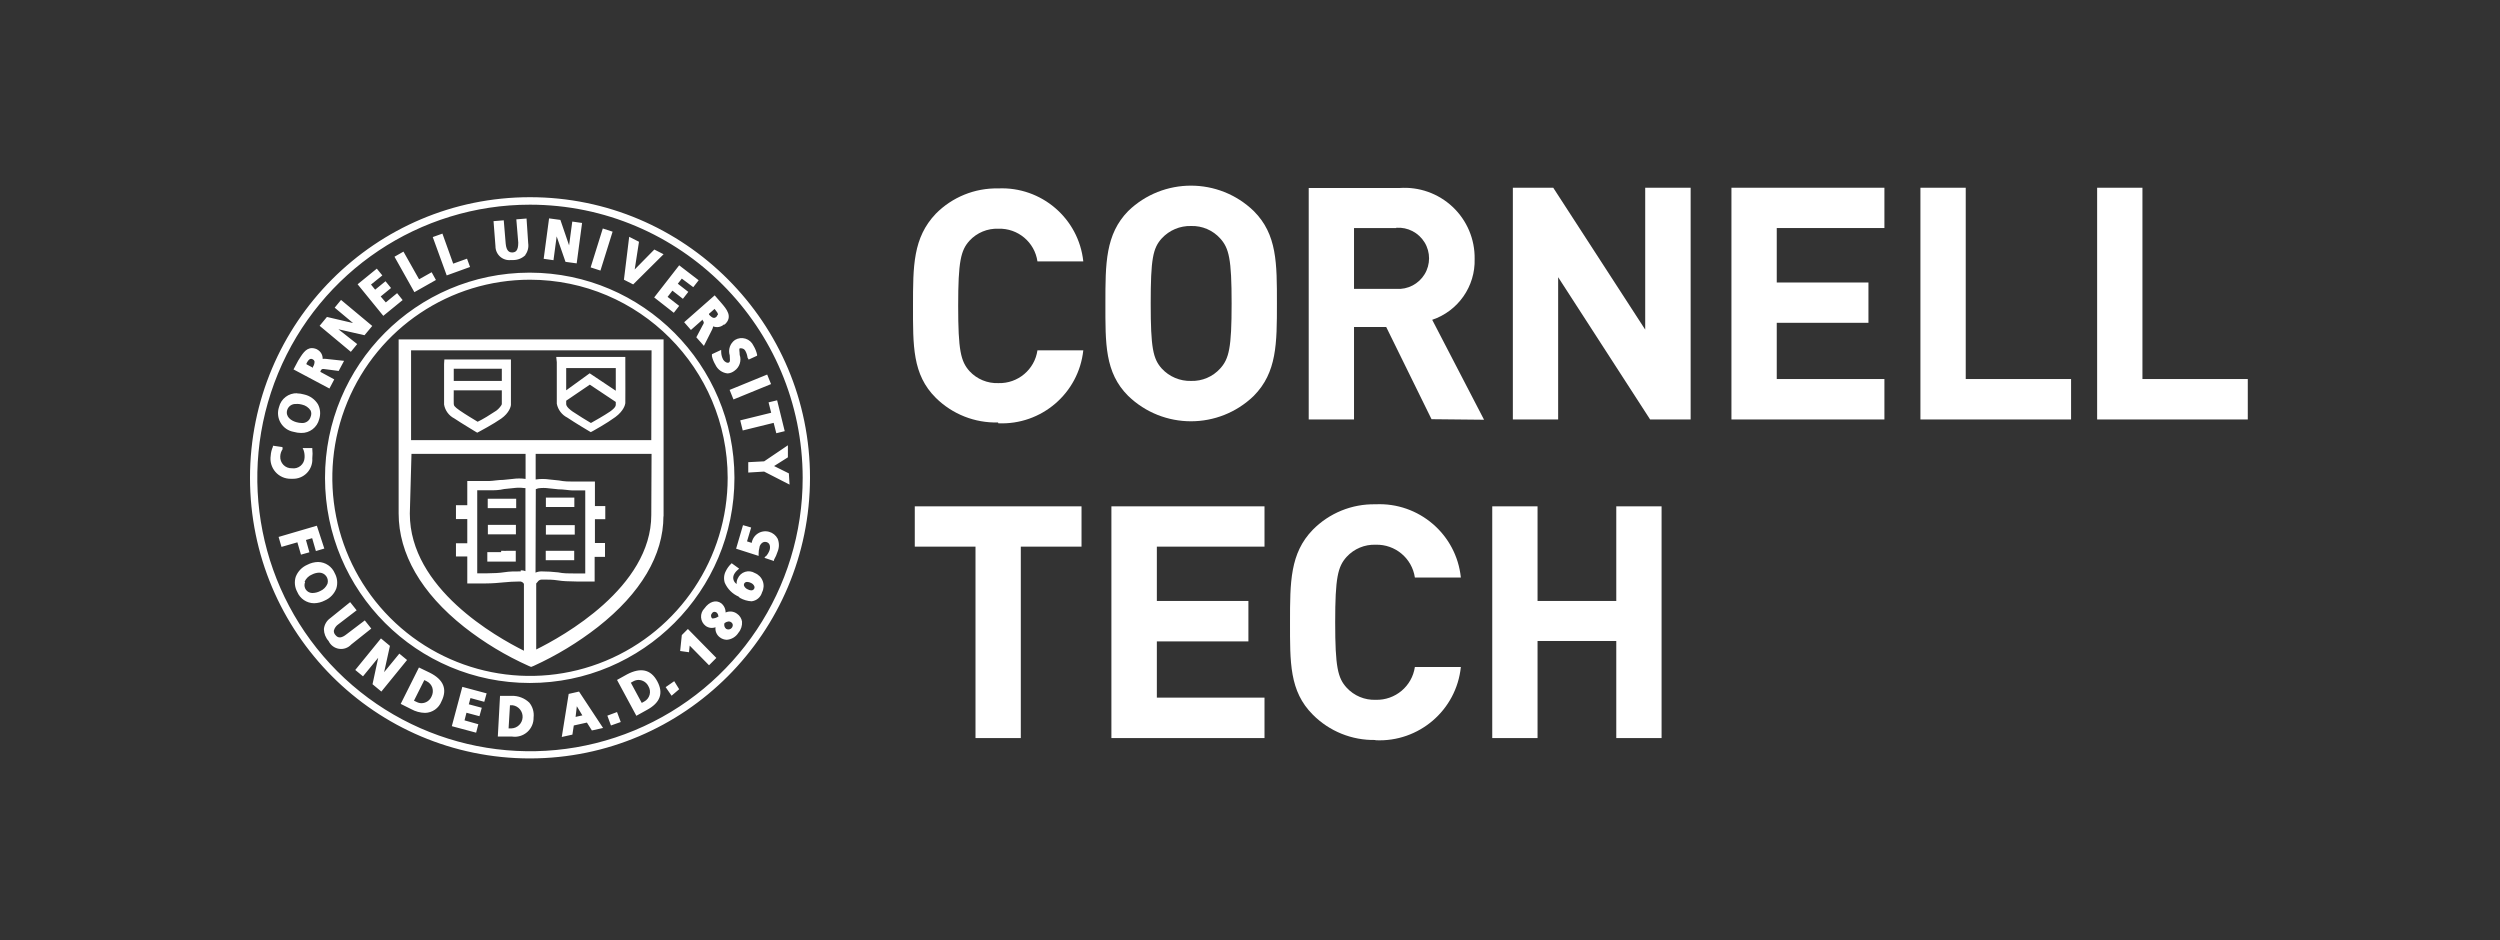<?xml version="1.0" encoding="UTF-8"?>
<svg width="500px" height="188px" viewBox="0 0 500 188" version="1.1" xmlns="http://www.w3.org/2000/svg" xmlns:xlink="http://www.w3.org/1999/xlink">
    <rect x="0" y="0" width="500" height="188" fill="#333333" stroke="none"/>
    <!-- Generator: Sketch 41.2 (35397) - http://www.bohemiancoding.com/sketch -->
    <title>simple-white</title>
    <desc>Created with Sketch.</desc>
    <defs></defs>
    <g id="logos" stroke="none" stroke-width="1" fill="none" fill-rule="evenodd">
        <g id="simple-white" fill="#FFFFFF">
            <g id="logo" transform="translate(50, 37)">
                <path d="M112,58.563 C112,27.567 86.928,2.44 56,2.44 C25.072,2.44 0,27.567 0,58.563 C0,89.559 25.072,114.686 56,114.686 C86.915,114.655 111.97,89.546 112,58.563 L112,58.563 Z M110.536,58.563 C110.547,80.672 97.267,100.609 76.889,109.078 C56.511,117.546 33.05,112.877 17.447,97.248 C1.844,81.618 -2.827,58.108 5.613,37.681 C14.052,17.255 33.94,3.935 56,3.935 C86.107,3.966 110.505,28.418 110.536,58.591 L110.536,58.563 Z M107.773,57.677 L104.817,56.209 L107.58,54.465 L107.58,52.056 L102.828,55.268 L99.651,55.434 L99.651,57.511 L102.828,57.317 L107.911,59.92 L107.773,57.677 Z M105.259,49.647 L106.944,49.232 L105.425,43.058 L103.712,43.473 L104.237,45.55 L98.048,47.073 L98.546,49.094 L104.734,47.571 L105.259,49.647 Z M96.695,42.892 L104.209,39.818 L103.436,37.908 L95.921,40.981 L96.695,42.892 Z M99.734,34.918 L101.419,34.142 L101.419,33.921 C101.276,33.295 101.033,32.697 100.701,32.149 C100.396,31.472 99.817,30.957 99.11,30.735 C98.403,30.513 97.634,30.604 96.999,30.986 C96.011,31.679 95.586,32.935 95.949,34.087 C95.949,34.862 96.114,35.305 95.783,35.499 C95.451,35.693 94.871,35.333 94.65,34.945 C94.387,34.471 94.244,33.938 94.236,33.395 L94.236,32.98 L92.385,33.838 L92.385,34.253 C92.527,34.848 92.76,35.418 93.075,35.942 C93.525,36.922 94.463,37.587 95.534,37.686 C96.028,37.65 96.499,37.467 96.888,37.16 C97.912,36.456 98.342,35.153 97.938,33.976 C97.938,33.284 97.772,32.841 97.938,32.675 C98.074,32.64 98.216,32.64 98.352,32.675 C98.659,32.713 98.927,32.899 99.071,33.173 C99.302,33.593 99.452,34.054 99.513,34.53 L99.734,34.918 Z M94.926,27.913 C96.667,26.362 95.286,24.784 94.263,23.593 L92.937,22.071 L86.832,27.442 L88.185,28.992 L90.534,26.916 L90.534,27.082 C90.838,27.442 90.838,27.58 90.534,28.051 L89.263,30.46 L90.782,32.177 L92.412,28.937 C92.52,28.729 92.595,28.504 92.633,28.273 C93.353,28.568 94.178,28.428 94.761,27.913 L94.926,27.913 Z M93.49,25.975 C93.471,26.143 93.38,26.294 93.241,26.39 C93.123,26.508 92.966,26.577 92.799,26.584 C92.468,26.584 92.081,26.224 91.805,25.919 L91.805,25.753 L92.91,24.784 L93.048,24.95 C93.324,25.282 93.628,25.67 93.6,25.975 L93.49,25.975 Z M88.655,20.437 L89.733,19.053 L85.837,16.062 L80.837,22.486 L84.76,25.559 L85.837,24.175 L83.517,22.375 L84.483,21.129 L86.583,22.763 L87.661,21.378 L85.561,19.745 L86.362,18.72 L88.655,20.437 Z M76.637,19.883 L82.715,13.847 L80.864,12.906 L76.941,16.893 L77.798,11.355 L75.836,10.359 L74.786,18.942 L76.637,19.883 Z M70.09,17.114 L72.521,9.334 L70.559,8.697 L68.128,16.478 L70.09,17.114 Z M65.338,15.675 L66.415,7.59 L64.454,7.313 L63.818,12.075 L62.078,6.981 L59.813,6.676 L58.735,14.761 L60.697,15.038 L61.332,10.276 L63.1,15.37 L65.338,15.675 Z M55.862,17.53 C33.26,17.576 14.971,35.967 15.002,58.618 C15.032,81.269 33.371,99.611 55.972,99.596 C78.574,99.581 96.888,81.214 96.888,58.563 C96.858,35.935 78.578,17.591 56,17.53 L55.862,17.53 Z M95.534,58.563 C95.534,74.588 85.902,89.035 71.129,95.168 C56.356,101.301 39.352,97.911 28.045,86.579 C16.738,75.248 13.356,58.206 19.475,43.401 C25.594,28.595 40.01,18.942 56,18.942 C77.822,18.972 95.504,36.693 95.534,58.563 L95.534,58.563 Z M82.715,66.315 L82.715,30.875 L29.727,30.875 L29.727,65.679 C29.727,73.763 34.258,81.599 42.822,88.383 C46.796,91.507 51.138,94.13 55.751,96.19 L56.221,96.384 L56.718,96.19 C61.3,94.102 65.621,91.482 69.593,88.383 C78.157,81.654 82.688,74.013 82.688,66.232 L82.715,66.315 Z M57.16,60.833 L57.63,60.667 C58.345,60.564 59.07,60.564 59.785,60.667 L61.664,60.861 C62.713,60.861 63.625,61.055 64.426,61.083 L67.051,61.083 L67.051,77.695 L65.227,77.695 C63.68,77.695 62.658,77.695 61.636,77.474 C60.526,77.349 59.41,77.285 58.293,77.28 C57.884,77.278 57.479,77.363 57.105,77.529 L57.16,60.833 Z M32.296,53.773 L55.116,53.773 L55.116,58.784 C54.264,58.663 53.399,58.663 52.547,58.784 L50.64,58.978 C49.618,58.978 48.734,59.172 47.878,59.2 L43.457,59.2 L43.457,64.045 L41.192,64.045 L41.192,66.814 L43.457,66.814 L43.457,71.659 L41.192,71.659 L41.192,74.29 L43.457,74.29 L43.457,79.689 L44.341,79.689 L47.104,79.689 C48.596,79.689 49.867,79.55 50.806,79.467 C51.745,79.384 52.712,79.301 53.9,79.301 C54.262,79.267 54.61,79.452 54.784,79.772 L54.784,79.91 L54.784,93.145 C49.259,90.376 31.964,80.713 31.964,65.734 L32.296,53.773 Z M54.149,77.28 L54.149,77.28 C52.851,77.28 51.911,77.28 50.861,77.446 C49.812,77.612 48.817,77.64 47.27,77.667 L45.446,77.667 L45.446,61.055 L48.071,61.055 C48.9,61.055 49.812,61.055 50.834,60.806 L52.74,60.612 C53.437,60.518 54.143,60.518 54.84,60.612 L55.088,60.612 L55.088,77.224 C54.787,77.115 54.469,77.059 54.149,77.058 L54.149,77.28 Z M80.257,51.032 L32.213,51.032 L32.213,33.063 L80.312,33.063 L80.257,51.032 Z M80.257,65.983 C80.257,80.492 62.465,90.321 57.243,92.896 L57.243,79.689 L57.492,79.412 C57.687,79.083 58.05,78.89 58.431,78.913 C59.647,78.913 60.558,78.913 61.581,79.079 C62.603,79.246 63.68,79.273 65.283,79.301 C66.885,79.329 68.045,79.301 68.045,79.301 L68.929,79.301 L68.929,74.373 L71.001,74.373 L71.001,71.604 L68.985,71.604 L68.985,66.842 L71.057,66.842 L71.057,64.211 L68.985,64.211 L68.985,59.31 L64.537,59.31 C63.791,59.31 62.907,59.31 61.774,59.089 L59.895,58.895 C58.98,58.759 58.049,58.759 57.133,58.895 L57.133,58.895 L57.133,53.773 L80.312,53.773 L80.257,65.983 Z M38.816,35.804 L38.816,43.916 C39.024,45.11 39.782,46.136 40.86,46.685 C42.463,47.765 44.894,49.177 44.977,49.26 L45.446,49.537 L45.916,49.288 C45.916,49.288 48.679,47.82 50.254,46.713 C51.828,45.605 52.187,44.304 52.187,43.944 L52.187,35.831 L52.187,34.89 L38.871,34.89 L38.816,35.804 Z M50.336,39.182 L40.75,39.182 L40.75,36.745 L50.364,36.745 L50.364,39.182 L50.336,39.182 Z M40.722,41.064 L50.364,41.064 L50.364,43.833 C50.364,43.999 49.756,44.802 49.259,45.134 C48.099,45.91 46.496,46.906 45.529,47.349 C44.756,46.879 43.126,45.91 41.965,45.107 C40.805,44.304 40.778,44.11 40.75,43.75 C40.722,43.39 40.75,42.504 40.75,40.981 L40.722,41.064 Z M61.36,35.444 L61.36,43.75 C61.596,44.948 62.371,45.97 63.459,46.519 C65.117,47.626 67.576,49.094 67.686,49.149 L68.156,49.426 L68.626,49.177 C68.626,49.177 71.388,47.654 73.074,46.408 C74.759,45.162 75.035,43.916 75.063,43.639 C75.09,43.362 75.063,38.988 75.063,35.333 L75.063,34.392 L61.249,34.392 L61.36,35.444 Z M63.238,43.141 L67.963,39.929 L73.156,43.39 L73.156,43.944 C73.156,44.442 72.521,44.941 72.024,45.301 C70.836,46.103 69.04,47.128 68.184,47.599 C67.382,47.128 65.697,46.103 64.509,45.301 C64.15,45.051 63.294,44.415 63.238,43.861 L63.238,43.362 L63.238,43.141 Z M63.238,36.607 L73.156,36.607 L73.156,41.147 L67.935,37.659 L63.238,41.064 L63.238,36.634 L63.238,36.607 Z M53.182,69.86 L53.182,67.977 L52.685,67.977 L51.773,67.977 L50.336,67.977 L47.574,67.977 L47.574,69.86 L50.336,69.86 L51.939,69.86 L52.823,69.86 L53.237,69.86 L53.182,69.86 Z M53.237,64.627 L53.237,62.744 L52.685,62.744 L51.745,62.744 L50.309,62.744 L47.546,62.744 L47.546,64.627 L50.309,64.627 L51.911,64.627 L52.823,64.627 L53.265,64.627 L53.237,64.627 Z M50.226,73.431 L47.463,73.431 L47.463,75.314 L50.226,75.314 L51.828,75.314 L52.74,75.314 L53.154,75.314 L53.154,73.154 L52.685,73.154 L51.745,73.154 C51.239,73.18 50.732,73.18 50.226,73.154 L50.226,73.431 Z M59.868,62.522 L59.177,62.522 L59.177,64.405 L59.619,64.405 L60.503,64.405 L62.106,64.405 L64.868,64.405 L64.868,62.522 L62.106,62.522 L60.669,62.522 L59.868,62.522 Z M64.951,69.915 L64.951,68.032 L64.233,68.032 L62.188,68.032 L60.835,68.032 L59.868,68.032 L59.177,68.032 L59.177,69.915 L59.647,69.915 L60.614,69.915 L62.133,69.915 L64.178,69.915 L64.951,69.915 Z M59.84,73.154 L59.149,73.154 L59.149,75.037 L59.592,75.037 L60.531,75.037 L62.078,75.037 L62.852,75.037 L64.841,75.037 L64.841,73.154 L62.852,73.154 L62.078,73.154 L60.697,73.154 L59.757,73.154 L59.84,73.154 Z M55.033,14.013 C55.547,13.345 55.766,12.495 55.641,11.66 L55.309,6.704 L53.265,6.87 L53.652,11.522 C53.652,13.155 53.127,13.432 52.547,13.487 L52.408,13.487 C51.939,13.487 51.276,13.294 51.138,11.715 L50.751,7.064 L48.706,7.23 L49.093,12.241 C49.088,13.032 49.421,13.786 50.007,14.315 C50.593,14.844 51.376,15.097 52.16,15.01 L52.685,15.01 C53.611,15.001 54.496,14.623 55.144,13.958 L55.033,14.013 Z M39.341,18.084 L44.01,16.395 L43.402,14.733 L40.639,15.73 L38.484,9.722 L36.551,10.414 L39.341,18.084 Z M37.186,18.997 L36.33,17.447 L33.815,18.859 L30.694,13.321 L28.898,14.346 L32.876,21.434 L37.186,18.997 Z M26.135,22.292 L28.207,20.603 L27.102,19.246 L25.03,20.935 L24.201,19.911 L26.467,18.084 L25.362,16.727 L21.521,19.856 L26.66,26.168 L30.528,23.012 L29.423,21.628 L27.157,23.483 L26.135,22.292 Z M24.45,28.19 L18.206,22.984 L16.935,24.535 L20.61,27.608 L15.388,26.39 L13.924,28.162 L20.168,33.367 L21.439,31.817 L17.681,28.854 L22.903,30.045 L24.45,28.19 Z M13.565,32.952 C13.211,32.748 12.812,32.634 12.405,32.62 C11.078,32.62 10.388,33.949 9.642,35.111 L8.703,36.883 L15.886,40.704 L16.852,38.877 L14.09,37.382 L14.09,37.216 C14.338,36.717 14.559,36.773 14.974,36.828 L17.737,37.188 L18.814,35.167 L15.222,34.779 C14.993,34.747 14.761,34.747 14.532,34.779 C14.563,33.989 14.131,33.253 13.427,32.896 L13.565,32.952 Z M12.902,35.222 C12.932,35.624 12.825,36.025 12.598,36.357 L12.598,36.551 L11.299,35.859 L11.299,35.665 C11.631,35.056 11.99,34.558 12.543,34.862 C12.709,34.939 12.838,35.078 12.902,35.25 L12.902,35.222 Z M9.448,41.646 C7.731,41.584 6.207,42.741 5.802,44.415 C5.446,45.463 5.566,46.615 6.129,47.567 C6.692,48.52 7.642,49.179 8.73,49.371 C9.215,49.51 9.717,49.585 10.222,49.592 C11.929,49.641 13.438,48.486 13.841,46.823 C14.161,45.843 14.071,44.774 13.593,43.861 C12.978,42.855 11.98,42.145 10.83,41.895 C10.363,41.758 9.88,41.684 9.393,41.673 L9.448,41.646 Z M9.393,43.778 C9.729,43.78 10.064,43.827 10.388,43.916 C11.102,44.067 11.728,44.495 12.128,45.107 C12.299,45.504 12.299,45.955 12.128,46.353 C11.906,47.146 11.152,47.669 10.333,47.599 C9.967,47.594 9.605,47.538 9.255,47.432 C8.178,47.128 7.073,46.325 7.432,45.024 C7.667,44.23 8.434,43.718 9.255,43.805 L9.393,43.778 Z M6.492,52.416 L4.586,52.139 L4.586,52.333 C4.335,52.893 4.185,53.493 4.144,54.105 C3.955,55.28 4.297,56.478 5.075,57.376 C5.854,58.274 6.991,58.78 8.178,58.757 L8.481,58.757 C9.573,58.799 10.632,58.373 11.391,57.586 C12.151,56.798 12.539,55.724 12.46,54.631 C12.53,54.033 12.53,53.429 12.46,52.832 L12.46,52.61 L10.526,52.61 L10.719,53.025 C10.885,53.515 10.951,54.033 10.913,54.548 C10.888,55.179 10.597,55.769 10.112,56.17 C9.626,56.572 8.993,56.748 8.371,56.652 C7.739,56.677 7.125,56.432 6.683,55.979 C6.241,55.525 6.011,54.904 6.05,54.271 C6.07,53.757 6.233,53.258 6.52,52.832 L6.492,52.416 Z M13.371,68.143 L5.719,70.386 L6.299,72.379 L9.476,71.465 L10.194,73.93 L11.88,73.459 L11.189,70.995 L12.432,70.635 L13.178,73.21 L14.863,72.711 L13.371,68.143 Z M9.145,78.36 C8.833,79.365 8.942,80.455 9.448,81.378 C10.015,82.744 11.342,83.639 12.819,83.648 C13.57,83.632 14.308,83.442 14.974,83.094 C16.03,82.633 16.857,81.765 17.267,80.685 C17.579,79.68 17.469,78.59 16.963,77.667 C16.401,76.31 15.087,75.417 13.62,75.397 C12.869,75.412 12.131,75.602 11.465,75.951 C10.4,76.408 9.563,77.277 9.145,78.36 L9.145,78.36 Z M10.913,79.356 C11.205,78.685 11.752,78.157 12.432,77.889 C12.869,77.666 13.351,77.543 13.841,77.529 C14.387,77.523 14.903,77.778 15.23,78.216 C15.557,78.653 15.657,79.221 15.499,79.744 C15.219,80.405 14.694,80.931 14.035,81.211 C13.573,81.453 13.063,81.585 12.543,81.599 C11.892,81.624 11.292,81.252 11.023,80.658 C10.853,80.26 10.853,79.809 11.023,79.412 L10.913,79.356 Z M16.079,86.611 C15.341,87.121 14.866,87.931 14.78,88.826 C14.792,89.708 15.126,90.555 15.72,91.207 C16.112,92.04 16.893,92.622 17.801,92.761 C18.71,92.9 19.628,92.577 20.251,91.899 L24.257,88.715 L22.958,87.081 L19.311,89.85 C18.344,90.625 17.626,90.708 17.074,89.988 C16.857,89.757 16.747,89.446 16.77,89.13 C16.909,88.594 17.244,88.13 17.709,87.829 L21.328,85.06 L20.03,83.426 L16.079,86.611 Z M26.19,90.681 L21.052,96.993 L22.599,98.267 L25.638,94.557 L24.505,99.845 L26.273,101.313 L31.412,95 L29.865,93.726 L26.826,97.436 L27.986,92.176 L26.19,90.681 Z M33.788,96.495 L30.141,103.777 L32.241,104.829 C33.088,105.299 34.036,105.556 35.003,105.577 C36.464,105.552 37.763,104.643 38.291,103.279 C39.507,100.87 38.733,98.932 35.97,97.547 L33.788,96.495 Z M32.793,103.14 L34.865,99.015 L35.363,99.264 C35.884,99.526 36.281,99.983 36.468,100.537 C36.646,101.127 36.586,101.763 36.302,102.309 C35.956,103.105 35.178,103.624 34.313,103.638 C33.966,103.637 33.625,103.551 33.318,103.389 L32.793,103.14 Z M42.463,100.371 L40.363,108.235 L45.225,109.536 L45.667,107.847 L42.905,107.072 L43.292,105.549 L45.889,106.241 L46.358,104.552 L43.761,103.86 L44.093,102.614 L46.855,103.362 L47.325,101.673 L42.463,100.371 Z M50.005,102.171 L49.563,110.311 L51.884,110.311 L52.408,110.311 C53.506,110.475 54.62,110.144 55.452,109.407 C56.283,108.67 56.747,107.602 56.718,106.49 C56.847,105.427 56.538,104.357 55.862,103.528 C54.913,102.618 53.638,102.129 52.326,102.171 L50.005,102.171 Z M51.718,108.678 L51.994,104.054 L52.547,104.054 C53.73,104.232 54.584,105.282 54.52,106.479 C54.455,107.676 53.493,108.628 52.298,108.678 L51.718,108.678 Z M63.736,101.783 L62.354,110.394 L64.481,109.924 L64.758,108.096 L67.382,107.515 L68.377,109.093 L70.615,108.595 L65.808,101.313 L63.736,101.783 Z M65.117,106.38 L65.366,104.248 L66.471,106.075 L65.117,106.38 Z M73.405,105.41 L71.471,106.13 L72.189,108.096 L74.151,107.404 L73.405,105.41 Z M73.405,98.987 L77.273,106.158 L79.317,105.023 C82.08,103.555 82.743,101.617 81.444,99.236 C80.146,96.855 78.129,96.467 75.449,97.852 L73.405,98.987 Z M76.168,99.541 L76.665,99.264 C76.986,99.084 77.347,98.989 77.715,98.987 C78.549,99.003 79.306,99.483 79.676,100.233 C79.991,100.746 80.081,101.367 79.924,101.949 C79.767,102.531 79.378,103.022 78.848,103.306 L78.35,103.583 L76.168,99.541 Z M84.843,99.236 L83.13,100.427 L84.318,102.143 L85.837,100.842 L84.843,99.236 Z M86.031,93.2 L87.799,93.449 L87.937,92.12 L91.805,96.052 L93.269,94.585 L87.578,88.798 L86.362,90.016 L86.031,93.2 Z M93.103,88.438 C93,89.218 93.328,89.992 93.96,90.459 C94.363,90.775 94.857,90.95 95.369,90.958 C96.322,90.883 97.183,90.359 97.689,89.545 C98.214,88.922 98.472,88.116 98.407,87.303 C98.297,86.673 97.939,86.114 97.413,85.752 C96.751,85.256 95.872,85.161 95.12,85.503 C95.129,84.781 94.802,84.095 94.236,83.648 C93.214,82.9 91.86,83.316 90.893,84.672 C90.413,85.149 90.165,85.812 90.213,86.488 C90.26,87.163 90.6,87.784 91.142,88.189 C91.72,88.604 92.468,88.698 93.131,88.438 L93.103,88.438 Z M94.871,87.635 C95.451,87.247 95.893,87.192 96.253,87.469 C96.416,87.576 96.526,87.747 96.556,87.94 C96.58,88.267 96.421,88.581 96.143,88.756 C95.865,88.93 95.514,88.935 95.23,88.77 C94.891,88.5 94.758,88.046 94.899,87.635 L94.871,87.635 Z M93.6,86.334 C93.349,86.518 93.054,86.633 92.744,86.666 C92.636,86.7 92.52,86.7 92.412,86.666 C92.276,86.531 92.199,86.346 92.199,86.154 C92.199,85.961 92.276,85.777 92.412,85.641 C92.519,85.468 92.707,85.364 92.91,85.365 C93.071,85.371 93.226,85.429 93.352,85.531 C93.598,85.766 93.712,86.108 93.656,86.444 L93.6,86.334 Z M97.965,82.568 C98.684,82.978 99.488,83.215 100.314,83.26 C101.316,83.148 102.148,82.435 102.413,81.461 C102.773,80.765 102.822,79.95 102.548,79.217 C102.274,78.483 101.703,77.9 100.977,77.612 C100.39,77.25 99.675,77.161 99.018,77.368 C98.361,77.575 97.825,78.058 97.551,78.692 C97.375,79.033 97.299,79.417 97.33,79.799 C96.707,79.408 96.471,78.614 96.778,77.944 C96.963,77.57 97.227,77.239 97.551,76.975 L97.827,76.726 L96.335,75.646 L96.17,75.812 C95.761,76.213 95.425,76.681 95.175,77.197 C94.782,77.918 94.702,78.769 94.954,79.55 C95.492,80.79 96.48,81.78 97.717,82.319 L97.965,82.568 Z M98.822,80.215 C98.756,80.065 98.756,79.894 98.822,79.744 C98.933,79.512 99.173,79.37 99.43,79.384 C99.69,79.39 99.945,79.456 100.176,79.578 C100.482,79.703 100.729,79.941 100.866,80.242 C100.925,80.384 100.925,80.544 100.866,80.685 C100.76,80.938 100.504,81.095 100.231,81.073 C99.998,81.062 99.77,80.996 99.568,80.879 C99.24,80.752 98.974,80.504 98.822,80.187 L98.822,80.215 Z M103.132,74.234 L102.883,74.566 L104.789,75.203 L104.789,74.982 C105.1,74.448 105.35,73.882 105.535,73.293 C105.864,72.476 105.864,71.563 105.535,70.746 C105.18,70.066 104.56,69.565 103.822,69.361 C103.065,69.146 102.252,69.264 101.587,69.687 C100.922,70.11 100.469,70.797 100.341,71.576 L99.402,71.272 L100.231,68.503 L98.601,68.032 L97.22,72.739 L101.723,74.179 L101.723,73.791 C101.715,73.361 101.771,72.932 101.889,72.518 C101.889,72.13 102.413,71.161 103.297,71.41 C104.182,71.659 104.016,72.684 103.933,72.988 C103.773,73.459 103.52,73.893 103.187,74.262 L103.132,74.234 Z" id="Shape"></path>
                <g id="cornell-tech" transform="translate(266.056, 56) rotate(90) translate(-266.056, -56) translate(210.056, -77.5)">
                    <path d="M47.493,249.926 C47.622,254.584 45.84,259.091 42.564,262.398 C37.908,267.092 32.107,266.955 24.156,266.955 C16.205,266.955 10.541,266.955 5.748,262.398 C2.422,259.114 0.59,254.604 0.683,249.926 C0.289,241.274 6.686,233.811 15.279,232.897 L15.279,242.066 C11.435,242.62 8.621,245.981 8.743,249.871 C8.659,252.058 9.535,254.173 11.14,255.657 C13.073,257.404 15.279,257.922 24.183,257.922 C33.088,257.922 35.266,257.404 37.227,255.657 C38.832,254.173 39.708,252.058 39.623,249.871 C39.732,245.977 36.909,242.619 33.06,242.066 L33.06,232.897 C41.654,233.811 48.05,241.274 47.656,249.926" id="Shape"></path>
                    <path d="M10.677,205.524 C9.04,207.004 8.134,209.129 8.199,211.337 C8.14,213.56 9.044,215.699 10.677,217.205 C12.637,218.979 14.789,219.415 23.693,219.415 C32.598,219.415 34.749,218.951 36.709,217.205 C38.342,215.699 39.246,213.56 39.187,211.337 C39.252,209.129 38.346,207.004 36.709,205.524 C34.749,203.75 32.598,203.232 23.693,203.232 C14.789,203.232 12.637,203.75 10.677,205.524 M42.183,198.811 C48.948,205.807 48.948,216.922 42.183,223.918 C37.499,228.612 31.699,228.476 23.693,228.476 C15.687,228.476 9.887,228.476 5.203,223.918 C-1.561,216.922 -1.561,205.807 5.203,198.811 C9.887,194.117 15.687,194.172 23.693,194.172 C31.699,194.172 37.499,194.172 42.183,198.811" id="Shape"></path>
                    <path d="M8.607,170.292 L8.607,178.752 L20.779,178.752 L20.779,170.292 C20.932,168.006 19.801,165.825 17.847,164.635 C15.892,163.446 13.44,163.446 11.486,164.635 C9.531,165.825 8.401,168.006 8.553,170.292 L8.607,170.292 Z M46.839,163.251 L28.404,172.312 L28.404,178.752 L46.894,178.752 L46.894,187.813 L0.602,187.813 L0.602,169.692 C0.31,165.762 1.682,161.891 4.381,159.025 C7.08,156.159 10.857,154.563 14.789,154.628 C20.266,154.47 25.204,157.913 26.961,163.115 L46.948,152.745 L46.839,163.251 Z" id="Shape"></path>
                    <polygon id="Shape" points="0.547 111.427 0.547 120.515 28.921 120.515 0.547 138.908 0.547 146.986 46.894 146.986 46.894 137.926 18.438 137.926 46.894 119.532 46.894 111.427"></polygon>
                    <polygon id="Shape" points="38.806 72.674 38.806 94.207 27.56 94.207 27.56 75.867 19.5 75.867 19.5 94.207 8.607 94.207 8.607 72.674 0.547 72.674 0.547 103.267 46.894 103.267 46.894 72.674"></polygon>
                    <polygon id="Shape" points="38.806 35.341 38.806 56.409 0.547 56.409 0.547 65.47 46.894 65.47 46.894 35.341"></polygon>
                    <polygon id="Shape" points="38.806 -2.27373675e-13 38.806 21.068 0.547 21.068 0.547 30.129 46.894 30.129 46.894 -2.27373675e-13"></polygon>
                    <polygon id="Shape" points="64.267 233.251 64.267 266.6 72.327 266.6 72.327 254.456 110.613 254.456 110.613 245.396 72.327 245.396 72.327 233.251"></polygon>
                    <polygon id="Shape" points="102.526 196.655 102.526 218.187 91.28 218.187 91.28 199.875 83.192 199.875 83.192 218.187 72.327 218.187 72.327 196.655 64.267 196.655 64.267 227.275 110.613 227.275 110.613 196.655"></polygon>
                    <path d="M110.995,174.468 C111.093,179.163 109.262,183.692 105.93,186.994 C101.246,191.688 95.446,191.552 87.44,191.552 C79.434,191.552 73.634,191.552 68.95,186.994 C65.606,183.699 63.764,179.168 63.858,174.468 C63.437,165.777 69.871,158.273 78.508,157.384 L78.508,166.581 C74.656,167.147 71.836,170.513 71.946,174.413 C71.864,176.613 72.75,178.739 74.369,180.226 C76.33,182 78.536,182.519 87.467,182.519 C96.399,182.519 98.605,182 100.538,180.226 C102.158,178.739 103.044,176.613 102.962,174.413 C103.072,170.513 100.252,167.147 96.399,166.581 L96.399,157.384 C105.036,158.273 111.471,165.777 111.049,174.468" id="Shape"></path>
                    <polygon id="Shape" points="64.267 117.24 64.267 126.3 83.192 126.3 83.192 142.047 64.267 142.047 64.267 151.107 110.613 151.107 110.613 142.047 91.198 142.047 91.198 126.3 110.613 126.3 110.613 117.24"></polygon>
                </g>
            </g>
        </g>
    </g>
</svg>